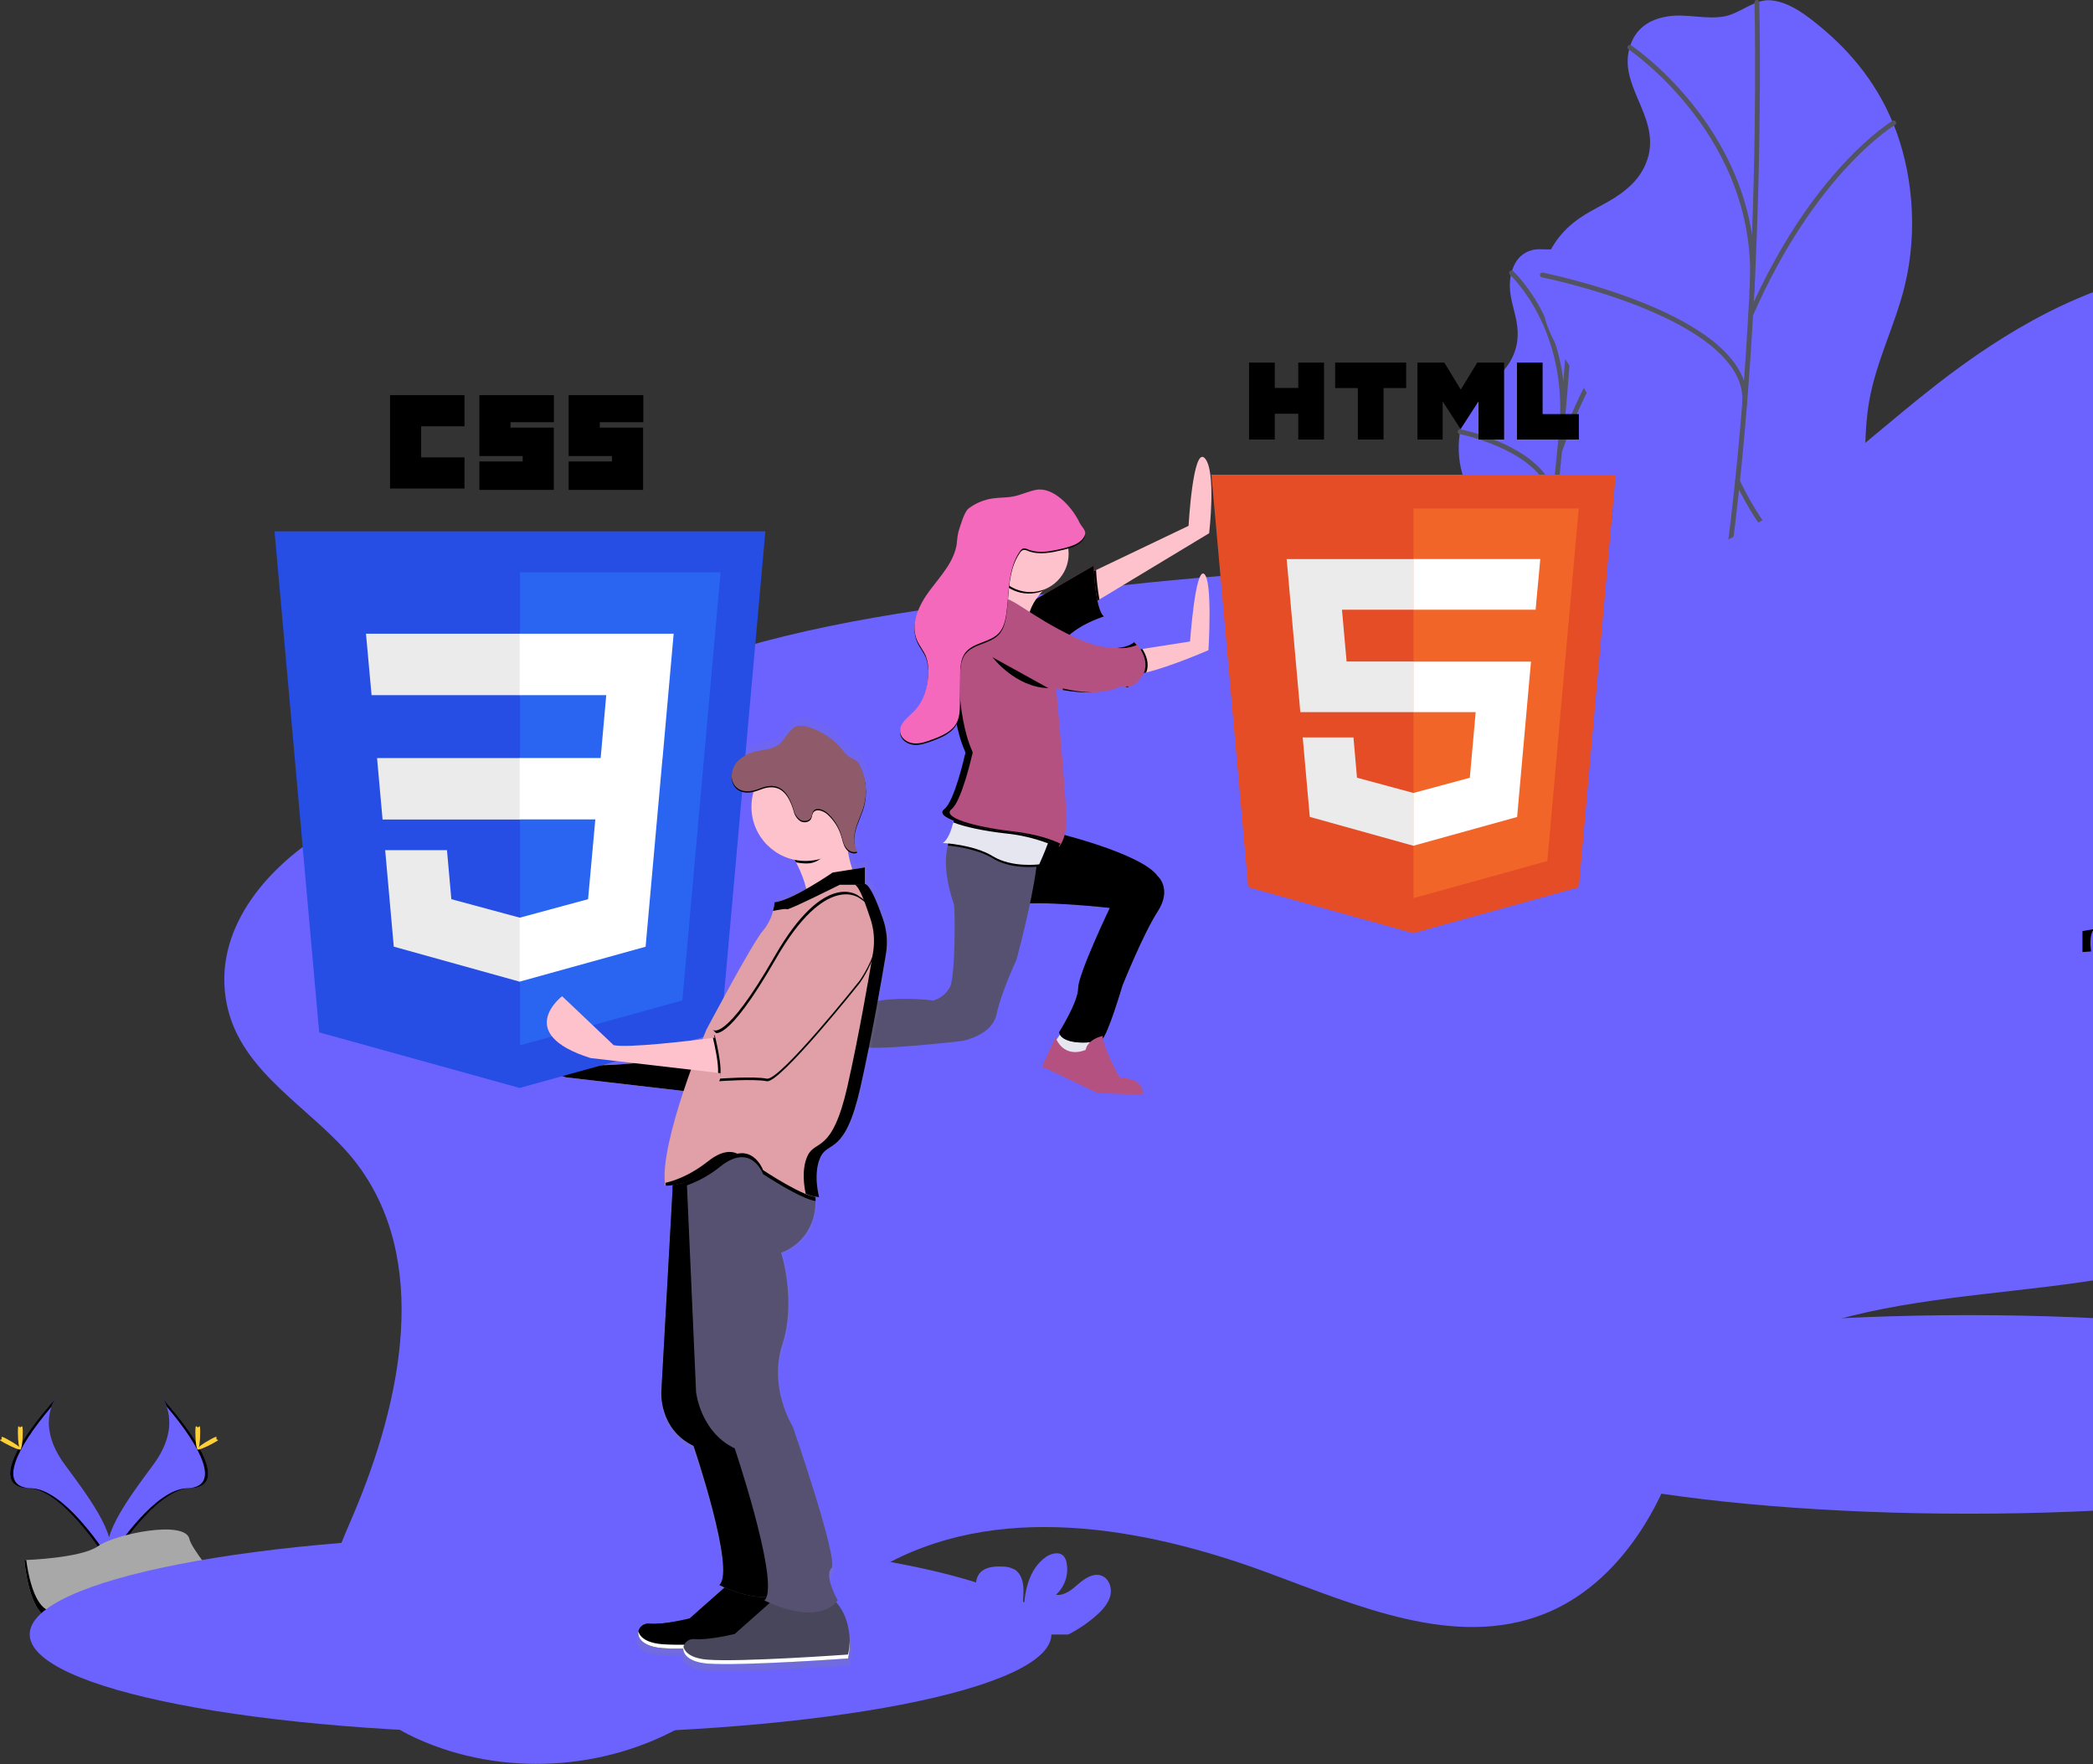 <?xml version="1.0" encoding="UTF-8"?>
<svg width="866px" height="730px" viewBox="0 0 866 730" xmlns="http://www.w3.org/2000/svg" xmlns:xlink="http://www.w3.org/1999/xlink" version="1.1">
 <rect x="0" y="0" width="866" height="730" fill="#333333" stroke="none"/>
 <!-- Generated by Pixelmator Pro 2.2 -->
 <path id="Path" d="M1026.02 585.22 C1026.02 607.908 931.391 626.3 814.66 626.3 697.929 626.3 603.3 607.908 603.3 585.22 603.3 562.532 697.929 544.14 814.66 544.14 931.391 544.14 1026.02 562.532 1026.02 585.22 Z" fill="#6c63ff" fill-opacity="1" stroke="none"/>
 <g id="group">
  <path id="Path-1" d="M633.62 103.56 C630.77 104.37 627.28 106.48 625.56 112.25 622.19 123.56 630.02 131.25 627.44 143.04 626.724 146.167 625.361 149.11 623.44 151.68 620.29 155.95 616.87 157.97 613.55 160.96 609.339 164.78 606.321 169.735 604.86 175.23 603.259 181.295 603.125 187.653 604.47 193.78 605.65 198.9 607.66 202.63 609.42 206.78 611.608 212.073 613.318 217.552 614.53 223.15 615.195 225.876 615.57 228.665 615.65 231.47 615.6 235.197 615.266 238.914 614.65 242.59 L609.86 276.01 C609.132 280.38 608.695 284.793 608.55 289.22 608.613 293.657 609.125 298.076 610.08 302.41 611.76 311.25 613.57 320.41 617.42 325.09 621.27 329.77 627.83 328.09 631.86 318.62 635.69 309.56 635.78 297.47 639.16 287.79 644.49 272.54 655.08 270.49 660.96 255.94 666.6 241.94 664.87 224.86 667.73 208.94 669.73 197.53 674.14 187.13 676.73 175.86 680.45 159.63 680.08 142.78 677.11 130.3 674.851 120.046 669.965 110.555 662.93 102.76 660.44 100.01 657.77 97.56 654.64 97.31 651.31 97.05 648.4 101.24 645.11 102.5 641.31 103.99 637.49 102.46 633.62 103.56 Z" fill="#6c63ff" fill-opacity="1" stroke="none"/>
  <path id="Path-2" d="M651.65 98.16 C651.65 98.16 646.01 242.5 622.29 327.61" fill="none" stroke="#535461" stroke-width="2" stroke-opacity="1" stroke-linejoin="round" stroke-linecap="round"/>
  <path id="Path-3" d="M625.42 112.93 C625.42 112.93 650.77 136.01 645.96 179.93" fill="none" stroke="#535461" stroke-width="2" stroke-opacity="1" stroke-linejoin="round" stroke-linecap="round"/>
  <path id="Path-4" d="M604.15 178.61 C604.15 178.61 645.76 186.98 642.67 211.87" fill="none" stroke="#535461" stroke-width="2" stroke-opacity="1" stroke-linejoin="round" stroke-linecap="round"/>
  <path id="Path-5" d="M677.18 130 C677.18 130 660.34 144.74 645.34 186.49" fill="none" stroke="#535461" stroke-width="2" stroke-opacity="1" stroke-linejoin="round" stroke-linecap="round"/>
  <path id="Path-6" d="M660.73 256.18 C660.73 256.18 649.24 265.18 640.02 233.67" fill="none" stroke="#535461" stroke-width="2" stroke-opacity="1" stroke-linejoin="round" stroke-linecap="round"/>
  <path id="Path-7" d="M611.15 274.59 C611.15 274.59 634.58 271.53 636.74 256.86" fill="none" stroke="#535461" stroke-width="2" stroke-opacity="1" stroke-linejoin="round" stroke-linecap="round"/>
 </g>
 <path id="Path-8" d="M690.26 6.75 C684.46 7.61 677.48 10.3 674.61 18.59 668.98 34.85 686.09 47.16 682.15 64.15 680.974 68.826 678.499 73.073 675.01 76.4 669.01 82.31 662.15 84.89 655.65 88.9 649.15 92.91 642.4 99.22 639.35 108.9 636.42 118.21 637.69 128.49 640.74 136.17 643.79 143.85 648.4 149.58 652.52 155.9 657.527 163.679 661.712 171.957 665.01 180.6 666.673 184.54 667.79 188.688 668.33 192.93 668.86 198.13 668.19 203.72 667.52 209.19 L661.57 257.93 C660.78 264.41 659.98 270.99 660.43 277.23 660.94 284.42 663.07 290.7 665.17 296.83 669.69 310.05 674.53 323.83 683.06 331.11 691.59 338.39 704.97 336.83 712.18 323.29 719.04 310.4 717.78 292.61 723.63 278.76 732.85 256.93 754.53 255.16 764.96 234.44 774.96 214.56 769.37 189.13 773.39 166.03 776.27 149.48 784.07 134.68 788.07 118.39 793.84 94.92 791.07 70.07 783.45 51.39 775.83 32.71 763.78 19.39 750.85 9.16 745.37 4.81 739.56 0.88 733.05 0.16 726.13 -0.61 720.6 5.21 713.95 6.68 706.21 8.29 698.13 5.58 690.26 6.75 Z" fill="#6c63ff" fill-opacity="1" stroke="none"/>
 <path id="Path-9" d="M726.94 0.93 C726.94 0.93 732.4 212.82 693.38 335.35" fill="none" stroke="#535461" stroke-width="2" stroke-opacity="1" stroke-linejoin="round" stroke-linecap="round"/>
 <path id="Path-10" d="M674.39 19.61 C674.39 19.61 729.59 56.61 724.86 120.77" fill="none" stroke="#535461" stroke-width="2" stroke-opacity="1" stroke-linejoin="round" stroke-linecap="round"/>
 <path id="Path-11" d="M638.16 113.78 C638.16 113.78 725.28 131.04 721.84 167.32" fill="none" stroke="#535461" stroke-width="2" stroke-opacity="1" stroke-linejoin="round" stroke-linecap="round"/>
 <path id="Path-12" d="M783.55 50.85 C783.55 50.85 750.44 70.56 724.36 130.26" fill="none" stroke="#535461" stroke-width="2" stroke-opacity="1" stroke-linejoin="round" stroke-linecap="round"/>
 <path id="Path-13" d="M764.44 234.72 C764.44 234.72 741.74 246.72 718.91 199.11" fill="none" stroke="#535461" stroke-width="2" stroke-opacity="1" stroke-linejoin="round" stroke-linecap="round"/>
 <path id="Path-14" d="M664.01 255.93 C664.01 255.93 712.14 254.2 714.88 232.85" fill="none" stroke="#535461" stroke-width="2" stroke-opacity="1" stroke-linejoin="round" stroke-linecap="round"/>
 <path id="Path-15" d="M67.25 578.59 C67.25 578.59 75.63 589.59 63.38 606.09 51.13 622.59 41.01 636.61 45.12 646.93 45.12 646.93 63.6 616.2 78.64 615.77 93.68 615.34 83.8 597.07 67.25 578.59 Z" fill="#6c63ff" fill-opacity="1" stroke="none"/>
 <path id="Path-16" d="M67.25 578.59 C67.998 579.647 68.59 580.805 69.01 582.03 83.69 599.27 91.5 615.36 77.4 615.77 64.26 616.15 48.5 639.64 44.72 645.58 44.845 646.038 44.995 646.489 45.17 646.93 45.17 646.93 63.65 616.2 78.69 615.77 93.73 615.34 83.8 597.07 67.25 578.59 Z" fill="#000000" fill-opacity="1" stroke="none"/>
 <path id="Path-17" d="M82.83 592.56 C82.83 596.42 82.4 599.56 81.83 599.56 81.26 599.56 80.83 596.43 80.83 592.56 80.83 588.69 81.37 590.56 81.9 590.56 82.43 590.56 82.83 588.7 82.83 592.56 Z" fill="#ffd037" fill-opacity="1" stroke="none"/>
 <path id="Path-18" d="M88.18 597.16 C84.79 599.01 81.84 600.16 81.59 599.65 81.34 599.14 83.87 597.3 87.26 595.46 90.65 593.62 89.31 594.96 89.57 595.46 89.83 595.96 91.56 595.31 88.18 597.16 Z" fill="#ffd037" fill-opacity="1" stroke="none"/>
 <path id="Path-19" d="M23.01 578.59 C23.01 578.59 14.63 589.59 26.88 606.09 39.13 622.59 49.23 636.6 45.14 646.92 45.14 646.92 26.66 616.19 11.62 615.76 -3.42 615.33 6.44 597.07 23.01 578.59 Z" fill="#6c63ff" fill-opacity="1" stroke="none"/>
 <path id="Path-20" d="M23.01 578.59 C22.28 579.65 21.704 580.808 21.3 582.03 6.62 599.27 -1.19 615.36 12.91 615.77 26.05 616.15 41.81 639.64 45.59 645.58 45.465 646.038 45.315 646.489 45.14 646.93 45.14 646.93 26.66 616.2 11.62 615.77 -3.42 615.34 6.44 597.07 23.01 578.59 Z" fill="#000000" fill-opacity="1" stroke="none"/>
 <path id="Path-21" d="M7.41 592.56 C7.41 596.42 7.84 599.56 8.41 599.56 8.98 599.56 9.41 596.43 9.41 592.56 9.41 588.69 8.87 590.56 8.34 590.56 7.81 590.56 7.41 588.7 7.41 592.56 Z" fill="#ffd037" fill-opacity="1" stroke="none"/>
 <path id="Path-22" d="M2.06 597.16 C5.45 599.01 8.4 600.16 8.65 599.65 8.9 599.14 6.37 597.3 2.98 595.46 -0.41 593.62 0.93 594.96 0.67 595.46 0.41 595.96 -1.32 595.31 2.06 597.16 Z" fill="#ffd037" fill-opacity="1" stroke="none"/>
 <path id="Path-23" d="M10.08 645.49 C10.08 645.49 33.51 644.77 40.57 639.74 47.63 634.71 76.57 628.74 78.36 636.74 80.15 644.74 113.57 676.85 87.12 677.06 60.67 677.27 25.66 672.94 18.61 668.65 11.56 664.36 10.08 645.49 10.08 645.49 Z" fill="#a8a8a8" fill-opacity="1" stroke="none"/>
 <path id="Path-24" d="M87.59 674.28 C61.14 674.49 26.13 670.16 19.08 665.87 13.71 662.6 11.57 650.87 10.86 645.46 L10.08 645.46 C10.08 645.46 11.56 664.36 18.61 668.65 25.66 672.94 60.67 677.28 87.12 677.06 94.76 677 97.39 674.28 97.25 670.26 96.19 672.72 93.28 674.24 87.59 674.28 Z" fill="#000000" fill-opacity="1" stroke="none"/>
 <path id="Path-25" d="M146.73 480.32 C178.55 520.78 166.19 579.89 145.97 627.22 139.2 643.07 131.54 659.84 134.4 676.83 137.89 697.61 156.4 712.83 175.92 720.83 211.42 735.51 253.92 732.01 286.53 711.72 314.72 694.18 334.91 665.66 363.58 648.92 411.58 620.92 472.64 631.49 524.74 650.78 561.6 664.43 601.9 682.19 638.53 667.92 664.3 657.92 682.12 633.45 691.83 607.55 696.52 595.04 699.92 581.55 708.83 571.55 714.15 565.66 721.09 561.47 728.21 557.95 793.21 525.74 875.21 542.95 938.29 507.27 980.9 483.15 1008.18 437.64 1020.29 390.19 1032.4 342.74 1030.96 292.98 1027.89 244.12 1025.71 209.39 1021.8 172.32 999.61 145.51 976.14 117.16 935.85 106.61 899.44 112 863.03 117.39 830.01 136.69 801.01 159.31 764.72 187.58 731.07 222.79 686.51 234.25 656.17 242.05 624.25 237.78 592.95 236.31 540.63 233.84 488.3 239.31 436.27 245.31 386.46 251.07 336.27 257.41 288.84 273.61 255.26 285.08 228.34 305.89 196.63 320.43 175.96 329.91 153.42 332.53 133.86 344.6 109.75 359.47 87.66 385.34 93.86 415.6 99.68 444.41 129.83 458.85 146.73 480.32 Z" fill="#6c63ff" fill-opacity="1" stroke="none"/>
 <path id="Path-26" d="M980.02 439.22 C980.02 461.908 788.546 480.3 552.35 480.3 316.154 480.3 124.68 461.908 124.68 439.22 124.68 416.532 316.154 398.14 552.35 398.14 788.546 398.14 980.02 416.532 980.02 439.22 Z" fill="#6c63ff" fill-opacity="1" stroke="none"/>
 <path id="Path-27" d="M435.02 676.22 C435.02 698.908 340.391 717.3 223.66 717.3 106.929 717.3 12.3 698.908 12.3 676.22 12.3 653.532 106.929 635.14 223.66 635.14 340.391 635.14 435.02 653.532 435.02 676.22 Z" fill="#6c63ff" fill-opacity="1" stroke="none"/>
 <path id="Path-28" d="M439.72 426.41 L436.37 431.28 C436.37 431.28 440.02 436.15 440.37 436.76 440.72 437.37 451.02 436.46 451.02 436.46 L451.93 432.81 450.41 428.55 Z" fill="#e6e6f0" fill-opacity="1" stroke="none"/>
 <path id="Path-29" d="M327.09 423.67 L320.39 424.88 324.65 433.11 329.22 435.54 333.48 438.58 334.7 435.24 331.65 428.84 327.09 423.67 Z" fill="#fdc2cc" fill-opacity="1" stroke="none"/>
 <path id="Path-30" d="M436.68 344.52 C436.68 344.52 472.3 353.04 478.99 362.52 478.99 362.52 485.08 367.7 478.99 377.13 472.9 386.56 464.38 407.88 464.38 407.88 464.38 407.88 458.29 428.58 455.86 430.1 453.43 431.62 439.42 432.84 438.2 427.1 438.2 427.1 446.11 414.62 446.11 408.83 446.11 403.04 459.2 375.65 459.2 375.65 459.2 375.65 429.37 372.3 419.93 374.43 410.49 376.56 424.2 341.17 436.68 344.52 Z" fill="#565171" fill-opacity="1" stroke="none"/>
 <path id="Path-31" d="M436.68 344.52 C436.68 344.52 472.3 353.04 478.99 362.52 478.99 362.52 485.08 367.7 478.99 377.13 472.9 386.56 464.38 407.88 464.38 407.88 464.38 407.88 458.29 428.58 455.86 430.1 453.43 431.62 439.42 432.84 438.2 427.1 438.2 427.1 446.11 414.62 446.11 408.83 446.11 403.04 459.2 375.65 459.2 375.65 459.2 375.65 429.37 372.3 419.93 374.43 410.49 376.56 424.2 341.17 436.68 344.52 Z" fill="#000000" fill-opacity="1" stroke="none"/>
 <path id="Path-32" d="M429.37 352.74 C429.3 354.51 429.11 356.5 428.84 358.64 426.89 374.14 420.54 397.19 420.54 397.19 420.54 397.19 414.15 410.89 412.32 419.72 410.49 428.55 398.01 430.72 398.01 430.72 398.01 430.72 363.91 434.72 356.91 433.16 349.91 431.6 338.91 437.73 333.47 436.81 328.03 435.89 324.64 423.11 324.64 423.11 334.082 423.165 343.425 421.194 352.04 417.33 366.04 410.94 386.14 413.98 386.14 413.98 389.17 413.1 391.703 411.009 393.14 408.2 395.27 403.63 395.27 375.93 394.66 374.1 390.66 362.1 390.99 354.4 392.14 349.91 392.525 347.949 393.391 346.114 394.66 344.57 Z" fill="#565171" fill-opacity="1" stroke="none"/>
 <path id="Path-33" d="M429.37 352.74 C429.3 354.51 429.11 356.5 428.84 358.64 425.78 358.88 417.2 359.11 410.84 355.18 404.84 351.5 396.11 350.25 392.18 349.86 392.565 347.899 393.431 346.064 394.7 344.52 Z" fill="#000000" fill-opacity="1" stroke="none"/>
 <path id="Path-34" d="M433.58 348.93 C432.16 352.93 429.98 357.62 429.98 357.62 429.98 357.62 418.72 359.14 410.8 354.27 402.88 349.4 390.1 348.79 390.1 348.79 392.17 347.52 393.57 343.66 394.44 340.28 394.926 338.369 395.306 336.433 395.58 334.48 395.58 334.48 433.02 342.09 434.58 343.31 435.16 343.79 434.54 346.21 433.58 348.93 Z" fill="#e6e6f0" fill-opacity="1" stroke="none"/>
 <path id="Path-35" d="M500.3 220.62 L454.89 248.03 450.38 250.75 450.38 237.36 453.51 235.86 491.78 217.57 C491.78 217.57 493.61 184.39 498.48 189.57 503.35 194.75 500.3 220.62 500.3 220.62 Z" fill="#fdc2cc" fill-opacity="1" stroke="none"/>
 <path id="Path-36" d="M454.89 248.03 L450.38 250.75 450.38 237.36 453.51 235.86 C453.717 239.941 454.178 244.006 454.89 248.03 Z" fill="#000000" fill-opacity="1" stroke="none"/>
 <path id="Path-37" d="M419.94 252.93 L452.51 234.06 C452.51 234.06 453.12 252.33 456.77 255.06 456.77 255.06 443.38 259.06 438.2 267.54 Z" fill="#b45181" fill-opacity="1" stroke="none"/>
 <path id="Path-38" d="M419.94 252.93 L452.51 234.06 C452.51 234.06 453.12 252.33 456.77 255.06 456.77 255.06 443.38 259.06 438.2 267.54 Z" fill="#000000" fill-opacity="1" stroke="none"/>
 <path id="Path-39" d="M500.01 269.02 C500.01 269.02 484.52 275.77 474.26 278.25 471.951 278.946 469.537 279.224 467.13 279.07 460.13 277.85 468.96 269.07 468.96 269.07 L472.64 268.5 492.4 265.42 C492.4 265.42 494.53 234.98 498.18 237.42 501.83 239.86 500.01 269.02 500.01 269.02 Z" fill="#fdc2cc" fill-opacity="1" stroke="none"/>
 <path id="Path-40" d="M434.55 241.62 C434.55 241.62 421.46 251.36 426.33 263.54 431.2 275.72 401.06 256.23 401.06 256.23 401.06 256.23 410.8 241.62 412.93 230.66 415.06 219.7 434.55 241.62 434.55 241.62 Z" fill="#fdc2cc" fill-opacity="1" stroke="none"/>
 <path id="Path-41" d="M433.58 348.93 C427.918 346.798 422.001 345.419 415.98 344.83 407.18 343.83 399.12 342.14 394.45 340.28 394.936 338.369 395.316 336.433 395.59 334.48 395.59 334.48 433.03 342.09 434.59 343.31 435.16 343.79 434.54 346.21 433.58 348.93 Z" fill="#000000" fill-opacity="1" stroke="none"/>
 <path id="Path-42" d="M474.25 278.25 C471.941 278.946 469.527 279.224 467.12 279.07 460.12 277.85 468.95 269.07 468.95 269.07 L472.63 268.5 C474.17 270.87 475.74 274.57 474.25 278.25 Z" fill="#000000" fill-opacity="1" stroke="none"/>
 <path id="Path-43" d="M413.24 247.1 C413.24 247.1 401.37 246.8 397.11 251.67 392.85 256.54 393.76 269.67 393.76 269.67 393.76 269.67 392.87 295.96 399.54 310.67 399.76 311.145 399.785 311.687 399.61 312.18 399.54 312.36 399.54 312.25 399.54 312.25 399.54 312.25 395.28 331.43 391.02 334.78 386.76 338.13 400.15 342.09 416.02 343.91 431.89 345.73 438.24 350.3 438.24 350.3 438.24 350.3 440.98 347.3 441.24 340.56 441.5 333.82 437.01 284.85 437.01 284.85 437.01 284.85 453.75 289.11 463.8 283.94 463.8 283.94 468.37 286.38 472.63 279.68 476.89 272.98 469.63 265.68 469.63 265.68 469.63 265.68 462.93 272.38 444.36 263.55 425.79 254.72 419.01 246.8 413.24 247.1 Z" fill="#b45181" fill-opacity="1" stroke="none"/>
 <path id="Path-44" d="M322.22 424.28 L318.57 424.28 318.57 429.46 322.22 437.68 C322.22 437.68 327.09 438.59 327.4 438.59 327.71 438.59 331.66 437.68 331.66 437.68 L332.88 435.55 C332.88 435.55 319.48 430.36 322.22 424.28 Z" fill="#e6e6f0" fill-opacity="1" stroke="none"/>
 <path id="Path-45" d="M436.68 429.15 L431.2 441.33 454.34 452.33 472.61 452.94 C472.61 452.94 474.13 448.68 468.04 446.55 L463.17 445.64 C463.17 445.64 456.78 434.07 456.17 428.64 456.17 428.64 450.08 429.86 449.17 434.42 449.16 434.32 440.64 438.58 436.68 429.15 Z" fill="#b45181" fill-opacity="1" stroke="none"/>
 <path id="Path-46" d="M319.48 423.06 L317.62 424.58 309.44 431.28 328.31 456.28 C328.31 456.28 338.96 460.85 343.84 456.28 343.84 456.28 346.84 453.28 340.19 450.8 340.19 450.8 335.01 451.71 335.01 446.54 335.01 441.37 336.23 435.89 338.01 434.67 338.01 434.67 333.44 433.15 332.23 434.37 331.299 435.396 330.481 436.519 329.79 437.72 329.79 437.72 318.87 433.41 319.48 423.06 Z" fill="#b45181" fill-opacity="1" stroke="none"/>
 <path id="Path-47" d="M412.33 231.27 C412.021 232.814 411.613 234.338 411.11 235.83 414.398 243.739 423.38 247.598 431.38 244.54 432.183 243.712 433.041 242.94 433.95 242.23 433.95 242.23 414.46 220.31 412.33 231.27 Z" fill="#000000" fill-opacity="1" stroke="none"/>
 <path id="Path-48" d="M410.65 271.93 C410.65 271.93 420.09 284.41 433.79 284.72" fill="#000000" fill-opacity="1" stroke="none"/>
 <g id="group-1">
  <path id="Path-49" d="M467.07 284.15 C466.878 284.096 466.69 284.026 466.51 283.94 466.217 284.093 465.917 284.237 465.61 284.37 466.104 284.36 466.595 284.286 467.07 284.15 Z" fill="#000000" fill-opacity="1" stroke="none"/>
  <path id="Path-50" d="M470.31 266.93 C469.979 266.505 469.625 266.097 469.25 265.71 469.25 265.71 467.25 267.71 462.31 268.09 465.031 268.36 467.777 267.962 470.31 266.93 Z" fill="#000000" fill-opacity="1" stroke="none"/>
  <path id="Path-51" d="M439.72 284.85 L439.78 285.5 C443.796 286.244 447.877 286.579 451.96 286.5 447.836 286.35 443.737 285.797 439.72 284.85 Z" fill="#000000" fill-opacity="1" stroke="none"/>
  <path id="Path-52" d="M418.72 343.93 C402.89 342.1 389.5 338.15 393.72 334.8 397.94 331.45 402.24 312.27 402.24 312.27 402.24 312.27 402.24 312.38 402.31 312.2 402.485 311.707 402.46 311.165 402.24 310.69 395.57 295.94 396.46 269.69 396.46 269.69 396.46 269.69 395.55 256.6 399.81 251.69 402.98 248.06 410.37 247.31 413.94 247.16 413.607 247.134 413.273 247.134 412.94 247.16 412.94 247.16 401.07 246.86 396.81 251.73 392.55 256.6 393.46 269.73 393.46 269.73 393.46 269.73 392.57 296.02 399.24 310.73 399.46 311.205 399.485 311.747 399.31 312.24 399.24 312.42 399.24 312.31 399.24 312.31 399.24 312.31 395.01 331.43 390.71 334.78 386.41 338.13 399.84 342.09 415.71 343.91 431.58 345.73 437.93 350.3 437.93 350.3 438.249 349.918 438.53 349.506 438.77 349.07 435.68 347.58 429.32 345.13 418.72 343.93 Z" fill="#000000" fill-opacity="1" stroke="none"/>
 </g>
 <path id="Path-53" d="M442.16 229.14 C442.16 237.883 435.073 244.97 426.33 244.97 417.587 244.97 410.5 237.883 410.5 229.14 410.5 220.397 417.587 213.31 426.33 213.31 435.073 213.31 442.16 220.397 442.16 229.14 Z" fill="#fdc2cc" fill-opacity="1" stroke="none"/>
 <path id="Path-54" d="M448.86 222.06 C447.55 225.34 443.64 226.58 440.21 227.43 435.31 228.63 430.03 229.81 425.34 227.95 424.732 227.609 424.031 227.472 423.34 227.56 422.783 227.783 422.318 228.189 422.02 228.71 416.85 236.07 417.69 245.88 416.35 254.78 415.93 257.55 415.22 260.41 413.35 262.48 409.71 266.48 402.84 266.33 399.49 270.58 397.28 273.38 397.26 277.27 397.28 280.84 397.28 284.647 397.247 288.457 397.18 292.27 397.12 294.77 397 297.36 395.87 299.58 393.95 303.34 389.67 305.13 385.72 306.58 383.26 307.5 380.72 308.43 378.08 308.18 375.44 307.93 372.8 306.18 372.46 303.54 371.99 299.96 375.68 297.46 378.22 294.88 382.28 290.77 383.95 284.79 384.1 279.01 384.243 276.676 383.902 274.337 383.1 272.14 382.17 269.87 380.51 267.96 379.51 265.72 376.43 258.82 380.23 250.84 384.78 244.8 389.33 238.76 394.92 232.87 395.89 225.38 395.975 223.759 396.206 222.149 396.58 220.57 397.28 218.39 398.94 212.37 400.77 210.99 403.7 208.783 407.139 207.352 410.77 206.83 413.58 206.42 416.45 206.57 419.24 206.03 422.5 205.4 425.53 203.85 428.79 203.27 435.84 202.02 443.49 210.21 446.58 216.67 447.43 218.65 449.66 220.05 448.86 222.06 Z" fill="#000000" fill-opacity="1" stroke="none"/>
 <path id="Path-55" d="M448.86 221.45 C447.55 224.73 443.64 225.97 440.21 226.82 435.31 228.02 430.03 229.2 425.34 227.34 424.732 226.999 424.031 226.862 423.34 226.95 422.783 227.173 422.318 227.579 422.02 228.1 416.85 235.46 417.69 245.27 416.35 254.17 415.93 256.94 415.22 259.8 413.35 261.87 409.71 265.87 402.84 265.72 399.49 269.97 397.28 272.77 397.26 276.66 397.28 280.23 397.28 284.037 397.247 287.847 397.18 291.66 397.12 294.16 397 296.75 395.87 298.97 393.95 302.73 389.67 304.52 385.72 305.97 383.26 306.89 380.72 307.82 378.08 307.57 375.44 307.32 372.8 305.57 372.46 302.93 371.99 299.35 375.68 296.85 378.22 294.27 382.28 290.16 383.95 284.18 384.1 278.4 384.243 276.066 383.902 273.727 383.1 271.53 382.17 269.26 380.51 267.35 379.51 265.11 376.43 258.21 380.23 250.23 384.78 244.19 389.33 238.15 394.92 232.26 395.89 224.77 395.975 223.149 396.206 221.539 396.58 219.96 397.28 217.78 398.94 211.76 400.77 210.38 403.7 208.173 407.139 206.742 410.77 206.22 413.58 205.81 416.45 205.96 419.24 205.42 422.5 204.79 425.53 203.24 428.79 202.66 435.84 201.41 443.49 209.6 446.58 216.06 447.43 218.04 449.66 219.44 448.86 221.45 Z" fill="#f569bc" fill-opacity="1" stroke="none"/>
 <path id="Path-56" d="M865.22 393.67 L861.64 393.91 861.64 385.26 866.34 384.41 C864.7 386.58 864.76 390.42 865.22 393.67 Z" fill="#000000" fill-opacity="1" stroke="none"/>
 <path id="Path-57" d="M668.51 196.42 L653.27 367.12 584.77 386.12 516.46 367.12 501.24 196.42 668.51 196.42 Z" fill="#e44d26" fill-opacity="1" stroke="none"/>
 <path id="Path-58" d="M584.87 371.6 L640.22 356.26 653.22 210.38 584.87 210.38 Z" fill="#f16529" fill-opacity="1" stroke="none"/>
 <path id="Path-59" d="M555.25 252.26 L584.87 252.26 584.87 231.32 532.37 231.32 532.87 236.94 538.02 294.64 584.88 294.64 584.88 273.7 557.17 273.7 Z M560.01 305.11 L539.01 305.11 541.94 337.99 584.78 349.93 584.88 349.93 584.88 328.08 584.79 328.08 561.47 321.78 560.01 305.11 Z" fill="#ebebeb" fill-opacity="1" stroke="none"/>
 <path id="Path-60" d="M516.81 150.02 L527.45 150.02 527.45 160.53 537.18 160.53 537.18 150.02 547.82 150.02 547.82 181.86 537.18 181.86 537.18 171.2 527.45 171.2 527.45 181.86 516.81 181.86 516.81 150.02 Z M561.81 160.58 L552.44 160.58 552.44 150.02 581.82 150.02 581.82 160.58 572.45 160.58 572.45 181.86 561.82 181.86 561.82 160.58 561.82 160.58 Z M586.49 150.02 L597.59 150.02 604.42 161.21 611.24 150.02 622.34 150.02 622.34 181.86 611.74 181.86 611.74 166.08 604.42 177.4 604.24 177.4 596.91 166.08 596.91 181.86 586.49 181.86 Z M627.63 150.02 L638.27 150.02 638.27 171.33 653.27 171.33 653.27 181.85 627.66 181.85 627.66 150.02 Z" fill="#000000" fill-opacity="1" stroke="none"/>
 <path id="Path-61" d="M584.8 294.64 L610.58 294.64 608.15 321.8 584.8 328.1 584.8 349.93 627.73 338.03 628.04 334.49 632.96 279.36 633.47 273.74 584.8 273.74 584.8 294.68 Z M584.8 252.21 L584.8 252.26 635.38 252.26 635.8 247.55 636.8 236.93 637.3 231.31 584.8 231.31 584.8 252.2 Z" fill="#ffffff" fill-opacity="1" stroke="none"/>
 <defs>
  <linearGradient id="linear-gradient" gradientUnits="userSpaceOnUse" x1="291.54" y1="691.99" x2="291.54" y2="296.78">
   <stop offset="0" stop-color="#808080" stop-opacity="0.25"/>
   <stop offset="0.54" stop-color="#808080" stop-opacity="0.12"/>
   <stop offset="1" stop-color="#808080" stop-opacity="0.1"/>
  </linearGradient>
 </defs>
 <path id="Path-62" d="M366.73 378.44 C364.78 372.73 361.97 365.44 359.73 363.78 359.595 363.672 359.447 363.581 359.29 363.51 L359.01 363.51 359.01 356.46 353.75 357.3 C352.906 354.752 352.267 352.14 351.84 349.49 352.876 350.527 354.435 350.838 355.79 350.28 355.7 350.14 355.63 349.99 355.55 349.84 L355.79 349.74 C354.962 348.279 354.525 346.629 354.52 344.95 354.564 343.418 354.809 341.898 355.25 340.43 356.19 337.18 357.78 334.14 358.67 330.88 359.239 328.775 359.508 326.6 359.47 324.42 359.497 320.726 358.654 317.078 357.01 313.77 356.602 312.818 355.963 311.982 355.15 311.34 354.41 310.93 353.649 310.56 352.87 310.23 351.566 309.352 350.443 308.231 349.56 306.93 345.824 302.382 340.823 299.044 335.19 297.34 333.723 296.795 332.134 296.671 330.6 296.98 327.07 297.98 325.78 302.31 322.92 304.6 320.39 306.6 316.92 306.83 313.76 307.51 310.516 308.062 307.53 309.627 305.23 311.98 303.735 313.689 302.92 315.889 302.94 318.16 302.765 320.315 303.723 322.406 305.47 323.68 307.449 324.982 309.907 325.33 312.17 324.63 310.405 330.727 311.263 337.285 314.537 342.723 317.811 348.161 323.205 351.987 329.42 353.28 L330.04 354.38 330.04 354.38 C331.931 357.907 333.366 361.661 334.31 365.55 329.47 368.3 324.18 370.87 320.99 371.11 320.863 372.357 320.633 373.591 320.3 374.8 319.555 377.835 318.121 380.658 316.11 383.05 311.77 387.93 292.24 424.83 292.24 424.83 292.24 424.83 291.62 426.3 290.62 428.83 278.49 430.32 258.7 432.47 253.17 431.36 L231.47 410.74 C231.47 410.74 224.47 416.09 225.07 422.59 L221.16 418.87 C221.16 418.87 200.54 434.6 233.1 444.87 L282.64 450.62 C277.92 464.86 273.52 481.43 274.88 490.45 L275.29 490.45 C276.238 490.448 277.184 490.375 278.12 490.23 L278.03 491.83 273.26 577.26 C273.26 577.26 272.17 592.99 286.82 600.05 286.82 600.05 304.73 652.68 297.67 658.65 297.67 658.65 298.51 659.09 299.92 659.71 L285.19 672.71 C285.19 672.71 274.34 675.42 268.37 674.88 266.198 674.584 264.149 675.965 263.61 678.09 263.61 678.2 263.61 678.31 263.55 678.43 L263.55 678.57 C263.55 678.68 263.55 678.8 263.55 678.92 263.55 679.04 263.55 679.01 263.55 679.05 263.55 679.09 263.55 679.25 263.55 679.35 L263.55 679.48 C263.55 679.6 263.55 679.71 263.62 679.83 L263.62 679.96 C263.653 680.087 263.693 680.21 263.74 680.33 L263.74 680.45 C263.79 680.57 263.85 680.69 263.91 680.81 L263.91 680.89 C263.98 681.01 264.05 681.13 264.13 681.25 L264.2 681.35 C264.287 681.477 264.383 681.603 264.49 681.73 L264.57 681.83 C264.68 681.96 264.8 682.08 264.93 682.21 L264.99 682.21 265.39 682.55 265.48 682.62 265.97 682.97 266.09 683.05 266.66 683.38 266.75 683.38 267.36 683.68 267.45 683.68 268.16 683.97 268.31 684.03 269.1 684.29 269.23 684.29 270.08 684.51 270.15 684.51 271.15 684.7 271.34 684.7 272.34 684.85 272.53 684.85 273.68 684.96 C275.91 685.13 278.92 685.19 282.4 685.18 L282.4 685.18 C282.4 685.18 282.4 685.27 282.4 685.31 282.4 685.35 282.4 685.51 282.4 685.61 L282.4 685.74 C282.4 685.86 282.4 685.97 282.47 686.09 L282.47 686.22 C282.503 686.347 282.543 686.47 282.59 686.59 L282.59 686.71 C282.64 686.83 282.7 686.95 282.76 687.07 L282.76 687.15 C282.83 687.27 282.9 687.39 282.98 687.51 L283.05 687.61 C283.137 687.737 283.233 687.863 283.34 687.99 L283.42 688.09 C283.53 688.22 283.65 688.34 283.78 688.47 L283.83 688.47 284.23 688.81 284.32 688.88 284.81 689.23 284.93 689.31 285.49 689.64 285.58 689.64 286.19 689.94 286.28 689.94 286.99 690.23 287.14 690.29 287.93 690.55 288.06 690.55 288.91 690.77 288.98 690.77 289.98 690.96 290.17 690.96 291.17 691.11 291.36 691.11 292.51 691.22 C306.62 692.31 351.65 689.05 351.65 689.05 L351.65 688.92 351.65 688.92 351.65 688.76 351.65 688.76 C352.1 686.66 354.26 674.45 346.58 665.42 346.81 665.18 347.03 664.93 347.24 664.67 347.24 664.67 341.24 654.36 344.53 651.11 347.82 647.86 328.64 591.93 328.64 591.93 328.64 591.93 318.33 575.65 324.3 557.2 330.27 538.75 323.76 518.68 323.76 518.68 323.76 518.68 338.01 514.46 338.27 496.93 338.27 496.4 338.27 495.85 338.27 495.3 338.568 495.344 338.869 495.364 339.17 495.36 339.37 495.374 339.57 495.374 339.77 495.36 339.77 495.36 337.06 485.59 340.31 478.54 343.56 471.49 350.62 478 357.13 449.24 361.84 428.43 365.98 404.5 367.92 392.85 368.717 388.022 368.308 383.072 366.73 378.44 Z M242.91 439.44 L237.96 434.74 C239.6 435.42 241.42 436.08 243.45 436.74 L262.1 438.93 C253.78 439.68 246.01 440.1 242.91 439.47 Z" fill-opacity="1" fill="url(#linear-gradient)" stroke="none"/>
 <path id="Path-63" d="M290.14 436.7 C290.14 436.7 251.76 442.03 243.76 440.43 L222.44 420.17 C222.44 420.17 202.18 435.63 234.17 445.76 L293.87 452.69 Z" fill="#fdc2cc" fill-opacity="1" stroke="none"/>
 <path id="Path-64" d="M290.14 436.7 C290.14 436.7 251.76 442.03 243.76 440.43 L222.44 420.17 C222.44 420.17 202.18 435.63 234.17 445.76 L293.87 452.69 Z" fill="#000000" fill-opacity="1" stroke="none"/>
 <path id="Path-65" d="M215.01 450.15 L132.07 427.15 113.59 219.85 316.68 219.85 298.18 427.12 215.01 450.15 Z" fill="#264de4" fill-opacity="1" stroke="none"/>
 <path id="Path-66" d="M282.34 413.93 L298.15 236.81 215.15 236.81 215.15 432.52 282.34 413.93 Z" fill="#2965f1" fill-opacity="1" stroke="none"/>
 <path id="Path-67" d="M156.01 313.66 L158.29 339.08 215.19 339.08 215.19 313.66 Z M151.43 262.2 L153.74 287.62 215.18 287.62 215.18 262.2 151.38 262.2 Z M215.18 379.69 L215.07 379.69 186.75 372.04 184.94 351.76 159.37 351.76 162.93 391.68 215.01 406.17 215.13 406.17 Z" fill="#ebebeb" fill-opacity="1" stroke="none"/>
 <path id="Path-68" d="M161.39 163.49 L192.18 163.49 192.18 176.37 174.26 176.37 174.26 189.25 192.18 189.25 192.18 202.13 161.39 202.13 Z M198.39 163.49 L229.18 163.49 229.18 174.69 211.22 174.69 211.22 176.93 229.14 176.93 229.14 202.69 198.34 202.69 198.34 190.93 216.26 190.93 216.26 188.69 198.34 188.69 198.34 163.49 Z M235.39 163.49 L266.18 163.49 266.18 174.69 248.17 174.69 248.17 176.93 266.09 176.93 266.09 202.69 235.29 202.69 235.29 190.93 253.21 190.93 253.21 188.69 235.29 188.69 235.29 163.49 Z" fill="#000000" fill-opacity="1" stroke="none"/>
 <path id="Path-69" d="M274.15 313.66 L278.74 262.2 215.01 262.2 215.01 287.62 250.84 287.62 248.53 313.62 215.01 313.62 215.01 339.04 246.32 339.04 243.32 372.04 215.01 379.71 215.01 406.16 267.13 391.71 267.51 387.41 273.51 320.47 274.13 313.64 Z" fill="#ffffff" fill-opacity="1" stroke="none"/>
 <path id="Path-70" d="M304.01 653.12 L285.35 669.64 C285.35 669.64 274.69 672.31 268.83 671.77 262.97 671.23 260.3 680.83 274.16 681.9 288.02 682.97 332.26 679.77 332.26 679.77 332.26 679.77 336.52 662.71 323.73 653.12 Z" fill="#47465a" fill-opacity="1" stroke="none"/>
 <path id="Path-71" d="M304.01 653.12 L285.35 669.64 C285.35 669.64 274.69 672.31 268.83 671.77 262.97 671.23 260.3 680.83 274.16 681.9 288.02 682.97 332.26 679.77 332.26 679.77 332.26 679.77 336.52 662.71 323.73 653.12 Z" fill="#000000" fill-opacity="1" stroke="none"/>
 <path id="Path-72" d="M332.92 672.4 C332.888 674.344 332.664 676.28 332.25 678.18 332.25 678.18 288.01 681.38 274.15 680.31 267.48 679.8 264.65 677.31 264.15 674.93 263.54 677.67 265.96 681.28 274.15 681.93 288.01 683 332.25 679.8 332.25 679.8 332.771 677.369 332.996 674.885 332.92 672.4 Z" fill="#ffffff" fill-opacity="1" stroke="none"/>
 <path id="Path-73" d="M325.85 350.93 C325.85 350.93 337.58 367.45 333.31 378.65 329.04 389.85 355.7 366.92 355.7 366.92 355.7 366.92 347.17 351.93 351.44 335.93 Z" fill="#fdc2cc" fill-opacity="1" stroke="none"/>
 <path id="Path-74" d="M322.65 659.52 L304.01 676.04 C304.01 676.04 293.35 678.71 287.49 678.17 281.63 677.63 278.96 687.23 292.82 688.3 306.68 689.37 350.92 686.17 350.92 686.17 350.92 686.17 355.18 669.11 342.39 659.52 Z" fill="#47465a" fill-opacity="1" stroke="none"/>
 <path id="Path-75" d="M328.01 655.79 C325.23 659.22 321.31 660.54 317.21 660.74 307.89 661.18 297.63 655.79 297.63 655.79 304.56 649.93 286.97 598.22 286.97 598.22 272.58 591.29 273.64 575.83 273.64 575.83 L278.3 491.93 279.48 470.85 294.41 461.79 306.17 470.79 317.33 479.35 C318.057 482.073 318.526 484.859 318.73 487.67 320.03 507.26 304.54 511.87 304.54 511.87 304.54 511.87 310.94 531.59 305.07 549.72 299.2 567.85 309.33 583.84 309.33 583.84 309.33 583.84 328.52 639.28 325.33 642.48 322.14 645.68 328.01 655.79 328.01 655.79 Z" fill="#565171" fill-opacity="1" stroke="none"/>
 <path id="Path-76" d="M328.01 655.79 C325.23 659.22 321.31 660.54 317.21 660.74 307.89 661.18 297.63 655.79 297.63 655.79 304.56 649.93 286.97 598.22 286.97 598.22 272.58 591.29 273.64 575.83 273.64 575.83 L278.3 491.93 279.48 470.85 294.41 461.79 306.17 470.79 317.33 479.35 C318.057 482.073 318.526 484.859 318.73 487.67 320.03 507.26 304.54 511.87 304.54 511.87 304.54 511.87 310.94 531.59 305.07 549.72 299.2 567.85 309.33 583.84 309.33 583.84 309.33 583.84 328.52 639.28 325.33 642.48 322.14 645.68 328.01 655.79 328.01 655.79 Z" fill="#000000" fill-opacity="1" stroke="none"/>
 <path id="Path-77" d="M346.64 662.18 C337.58 673.37 316.26 662.18 316.26 662.18 316.689 661.784 317.01 661.285 317.19 660.73 321.1 650.1 304 599.28 304 599.28 289.61 592.35 288 575.83 288 575.83 L284.23 490.41 283.74 479.35 306.17 470.79 313.06 468.16 336.01 485.75 C336.995 489.394 337.48 493.155 337.45 496.93 337.16 514.14 323.19 518.3 323.19 518.3 323.19 518.3 329.59 538.02 323.72 556.15 317.85 574.28 328.01 590.22 328.01 590.22 328.01 590.22 347.2 645.66 344.01 648.86 340.82 652.06 346.64 662.18 346.64 662.18 Z" fill="#565171" fill-opacity="1" stroke="none"/>
 <path id="Path-78" d="M337.45 496.93 C332.84 496.27 323.51 490.72 318.72 487.71 316.89 486.56 315.72 485.79 315.72 485.79 315.72 485.79 310.92 472.46 298.13 482.59 293.969 485.969 289.271 488.626 284.23 490.45 282.305 491.132 280.319 491.631 278.3 491.94 L279.48 470.86 294.41 461.8 306.17 470.8 313.06 468.17 336.01 485.75 C336.995 489.394 337.48 493.155 337.45 496.93 Z" fill="#000000" fill-opacity="1" stroke="none"/>
 <path id="Path-79" d="M366.3 394.64 C364.4 406.08 360.3 429.64 355.7 450.03 349.3 478.28 342.37 471.88 339.18 478.81 335.99 485.74 338.65 495.33 338.65 495.33 333.32 495.86 315.73 484.14 315.73 484.14 315.73 484.14 310.93 470.81 298.14 480.94 285.35 491.07 275.22 490.53 275.22 490.53 272.55 472.94 292.28 426.03 292.28 426.03 292.28 426.03 311.47 389.78 315.73 385.03 317.707 382.682 319.116 379.91 319.85 376.93 320.177 375.744 320.405 374.534 320.53 373.31 327.46 372.78 344.53 361.05 344.53 361.05 L357.86 358.92 357.86 365.85 C358.018 365.921 358.166 366.011 358.3 366.12 360.49 367.79 363.3 374.91 365.17 380.52 366.701 385.062 367.089 389.912 366.3 394.64 Z" fill="#e1a0a7" fill-opacity="1" stroke="none"/>
 <path id="Path-80" d="M304.01 444.7 L297.12 443.9 244.31 437.77 C212.31 427.64 232.58 412.18 232.58 412.18 L253.9 432.44 C260.05 433.67 284.18 430.8 294.99 429.44 298.23 429.02 300.28 428.74 300.28 428.74 Z" fill="#fdc2cc" fill-opacity="1" stroke="none"/>
 <path id="Path-81" d="M355.7 372.74 C355.7 372.74 341.84 361.55 321.01 397.79 300.18 434.03 295.42 428.17 295.42 428.17 295.42 428.17 299.68 444.17 297.55 447.36 297.55 447.36 311.94 446.29 317.27 447.36 322.6 448.43 355.65 406.85 355.65 406.85 355.65 406.85 372.76 383.4 355.7 372.74 Z" fill="#000000" fill-opacity="1" stroke="none"/>
 <path id="Path-82" d="M355.17 370.61 C355.17 370.61 341.31 359.42 320.52 395.66 299.73 431.9 294.93 426.04 294.93 426.04 294.93 426.04 311.45 444.16 316.78 445.23 322.11 446.3 355.16 404.72 355.16 404.72 355.16 404.72 372.23 381.27 355.17 370.61 Z" fill="#000000" fill-opacity="1" stroke="none"/>
 <path id="Path-83" d="M297.11 443.93 C297.33 439.98 295.84 433.04 294.98 429.44 298.22 429.02 300.27 428.74 300.27 428.74 L304 444.74 Z" fill="#000000" fill-opacity="1" stroke="none"/>
 <path id="Path-84" d="M355.7 371.67 C355.7 371.67 341.84 360.48 321.01 396.73 300.18 432.98 295.42 427.11 295.42 427.11 295.42 427.11 299.68 443.11 297.55 446.3 297.55 446.3 311.94 445.23 317.27 446.3 322.6 447.37 355.65 405.79 355.65 405.79 355.65 405.79 372.76 382.33 355.7 371.67 Z" fill="#e1a0a7" fill-opacity="1" stroke="none"/>
 <path id="Path-85" d="M352.01 337.02 L326.38 351.93 C327.465 353.503 328.466 355.132 329.38 356.81 330.854 357.109 332.355 357.26 333.86 357.26 340.69 357.26 343.86 350.09 347.99 345.26 347.69 341.42 350.83 341.32 352.01 337.02 Z" fill="#000000" fill-opacity="1" stroke="none"/>
 <path id="Path-86" d="M355.7 333.83 C355.7 346.196 345.676 356.22 333.31 356.22 320.944 356.22 310.92 346.196 310.92 333.83 310.92 321.464 320.944 311.44 333.31 311.44 345.676 311.44 355.7 321.464 355.7 333.83 Z" fill="#fdc2cc" fill-opacity="1" stroke="none"/>
 <path id="Path-87" d="M305.01 315.72 C307.268 313.404 310.202 311.864 313.39 311.32 316.5 310.65 319.91 310.45 322.39 308.46 325.2 306.21 326.46 301.93 329.93 300.97 331.438 300.668 332.999 300.793 334.44 301.33 339.975 303.003 344.89 306.282 348.56 310.75 349.428 312.032 350.535 313.135 351.82 314 352.585 314.324 353.333 314.688 354.06 315.09 354.856 315.723 355.482 316.544 355.88 317.48 358.378 322.527 358.954 328.31 357.5 333.75 356.63 336.96 355.07 339.94 354.14 343.14 353.21 346.34 352.98 349.96 354.67 352.82 353.03 353.66 350.96 352.6 349.93 351.07 348.9 349.54 348.59 347.66 348.05 345.89 346.988 342.415 344.988 339.301 342.27 336.89 340.59 335.41 337.59 334.41 336.42 336.32 335.97 337.06 336 338.01 335.61 338.78 334.85 340.29 332.61 340.59 331.18 339.78 329.772 338.808 328.782 337.34 328.41 335.67 326.22 328.24 322.47 323.57 314.53 326.74 311.53 327.92 308.08 328.74 305.23 326.74 301.58 324.06 302.31 318.75 305.01 315.72 Z" fill="#000000" fill-opacity="1" stroke="none"/>
 <path id="Path-88" d="M305.01 315.18 C307.268 312.864 310.202 311.324 313.39 310.78 316.5 310.11 319.91 309.91 322.39 307.92 325.2 305.67 326.46 301.39 329.93 300.43 331.438 300.128 332.999 300.253 334.44 300.79 339.975 302.463 344.89 305.742 348.56 310.21 349.428 311.492 350.535 312.595 351.82 313.46 352.585 313.784 353.333 314.148 354.06 314.55 354.856 315.183 355.482 316.004 355.88 316.94 358.378 321.987 358.954 327.77 357.5 333.21 356.63 336.42 355.07 339.4 354.14 342.6 353.21 345.8 352.98 349.42 354.67 352.28 353.03 353.12 350.96 352.06 349.93 350.53 348.9 349 348.59 347.12 348.05 345.35 346.988 341.875 344.988 338.761 342.27 336.35 340.59 334.87 337.59 333.87 336.42 335.78 335.97 336.52 336 337.47 335.61 338.24 334.85 339.75 332.61 340.05 331.18 339.24 329.772 338.268 328.782 336.8 328.41 335.13 326.22 327.7 322.47 323.03 314.53 326.2 311.53 327.38 308.08 328.2 305.23 326.2 301.58 323.53 302.31 318.22 305.01 315.18 Z" fill="#8f5a6a" fill-opacity="1" stroke="none"/>
 <path id="Path-89" d="M358.27 366.08 L347.44 366.08 C347.44 366.08 326.12 376.74 325.59 376.21 325.23 375.85 321.93 376.47 319.84 376.9 320.167 375.714 320.395 374.504 320.52 373.28 327.45 372.75 344.52 361.02 344.52 361.02 L357.85 358.89 357.85 365.82 C358 365.889 358.141 365.976 358.27 366.08 Z" fill="#000000" fill-opacity="1" stroke="none"/>
 <path id="Path-90" d="M351.57 678.79 C351.538 680.734 351.314 682.67 350.9 684.57 350.9 684.57 306.66 687.77 292.8 686.7 286.13 686.19 283.3 683.7 282.8 681.32 282.19 684.06 284.61 687.67 292.8 688.32 306.66 689.39 350.9 686.19 350.9 686.19 351.421 683.759 351.646 681.275 351.57 678.79 Z" fill="#ffffff" fill-opacity="1" stroke="none"/>
 <g id="group-2">
  <path id="Path-91" d="M293.07 480.41 C285.88 486.11 279.52 488.41 275.34 489.41 275.34 489.81 275.42 490.2 275.48 490.58 275.48 490.58 285.61 491.11 298.4 480.99 300.382 479.292 302.724 478.068 305.25 477.41 302.46 476.04 298.48 476.13 293.07 480.41 Z" fill="#000000" fill-opacity="1" stroke="none"/>
  <path id="Path-92" d="M365.41 380.47 C363.5 374.86 360.73 367.75 358.54 366.07 358.406 365.961 358.258 365.871 358.1 365.8 358.1 365.8 353.69 365.95 353.84 366.07 356.03 367.74 358.17 374.33 360.08 379.93 361.628 384.482 362.026 389.347 361.24 394.09 359.34 405.53 355.24 429.09 350.64 449.48 344.24 477.73 337.31 471.33 334.12 478.26 331.5 483.94 332.81 491.4 333.38 493.91 335.104 494.773 336.993 495.254 338.92 495.32 338.92 495.32 336.25 485.73 339.45 478.8 342.65 471.87 349.58 478.27 355.97 450.02 360.6 429.58 364.67 406.02 366.57 394.63 367.356 389.887 366.958 385.022 365.41 380.47 Z" fill="#000000" fill-opacity="1" stroke="none"/>
 </g>
 <path id="Path-93" d="M427.36 480.04 C429.193 478.546 430.528 476.53 431.19 474.26 431.69 471.96 430.71 469.21 428.51 468.37 426.05 467.43 423.42 469.13 421.43 470.86 419.44 472.59 417.15 474.55 414.54 474.18 417.269 471.706 418.499 467.982 417.78 464.37 417.667 463.634 417.356 462.943 416.88 462.37 415.51 460.91 413.04 461.54 411.4 462.69 406.2 466.35 404.75 473.41 404.72 479.77 404.2 477.48 404.64 475.09 404.62 472.77 404.6 470.45 403.96 467.77 401.98 466.55 400.752 465.89 399.373 465.563 397.98 465.6 395.64 465.51 393.04 465.75 391.44 467.46 389.44 469.58 389.97 473.15 391.7 475.46 393.43 477.77 396.05 479.26 398.47 480.88 400.41 482.033 402.064 483.609 403.31 485.49 403.457 485.751 403.577 486.026 403.67 486.31 L418.32 486.31 C421.602 484.637 424.643 482.528 427.36 480.04 Z" fill="#6c63ff" fill-opacity="1" stroke="none"/>
 <path id="Path-94" d="M454.27 667.81 C456.6 665.64 458.79 663.08 459.47 659.97 460.15 656.86 458.82 653.12 455.84 651.97 452.51 650.69 448.94 652.97 446.24 655.34 443.54 657.71 440.44 660.34 436.91 659.84 440.608 656.486 442.275 651.437 441.3 646.54 441.145 645.546 440.723 644.613 440.08 643.84 438.23 641.84 434.87 642.71 432.66 644.27 425.66 649.27 423.66 658.8 423.61 667.42 422.9 664.31 423.5 661.07 423.48 657.88 423.46 654.69 422.59 651.16 419.9 649.44 418.225 648.54 416.341 648.098 414.44 648.16 411.27 648.04 407.74 648.36 405.58 650.68 402.89 653.56 403.58 658.39 405.93 661.56 408.28 664.73 411.83 666.72 415.1 668.91 417.725 670.475 419.964 672.611 421.65 675.16 421.85 675.516 422.014 675.891 422.14 676.28 L442.01 676.28 C446.46 674.022 450.584 671.173 454.27 667.81 Z" fill="#6c63ff" fill-opacity="1" stroke="none"/>
</svg>
